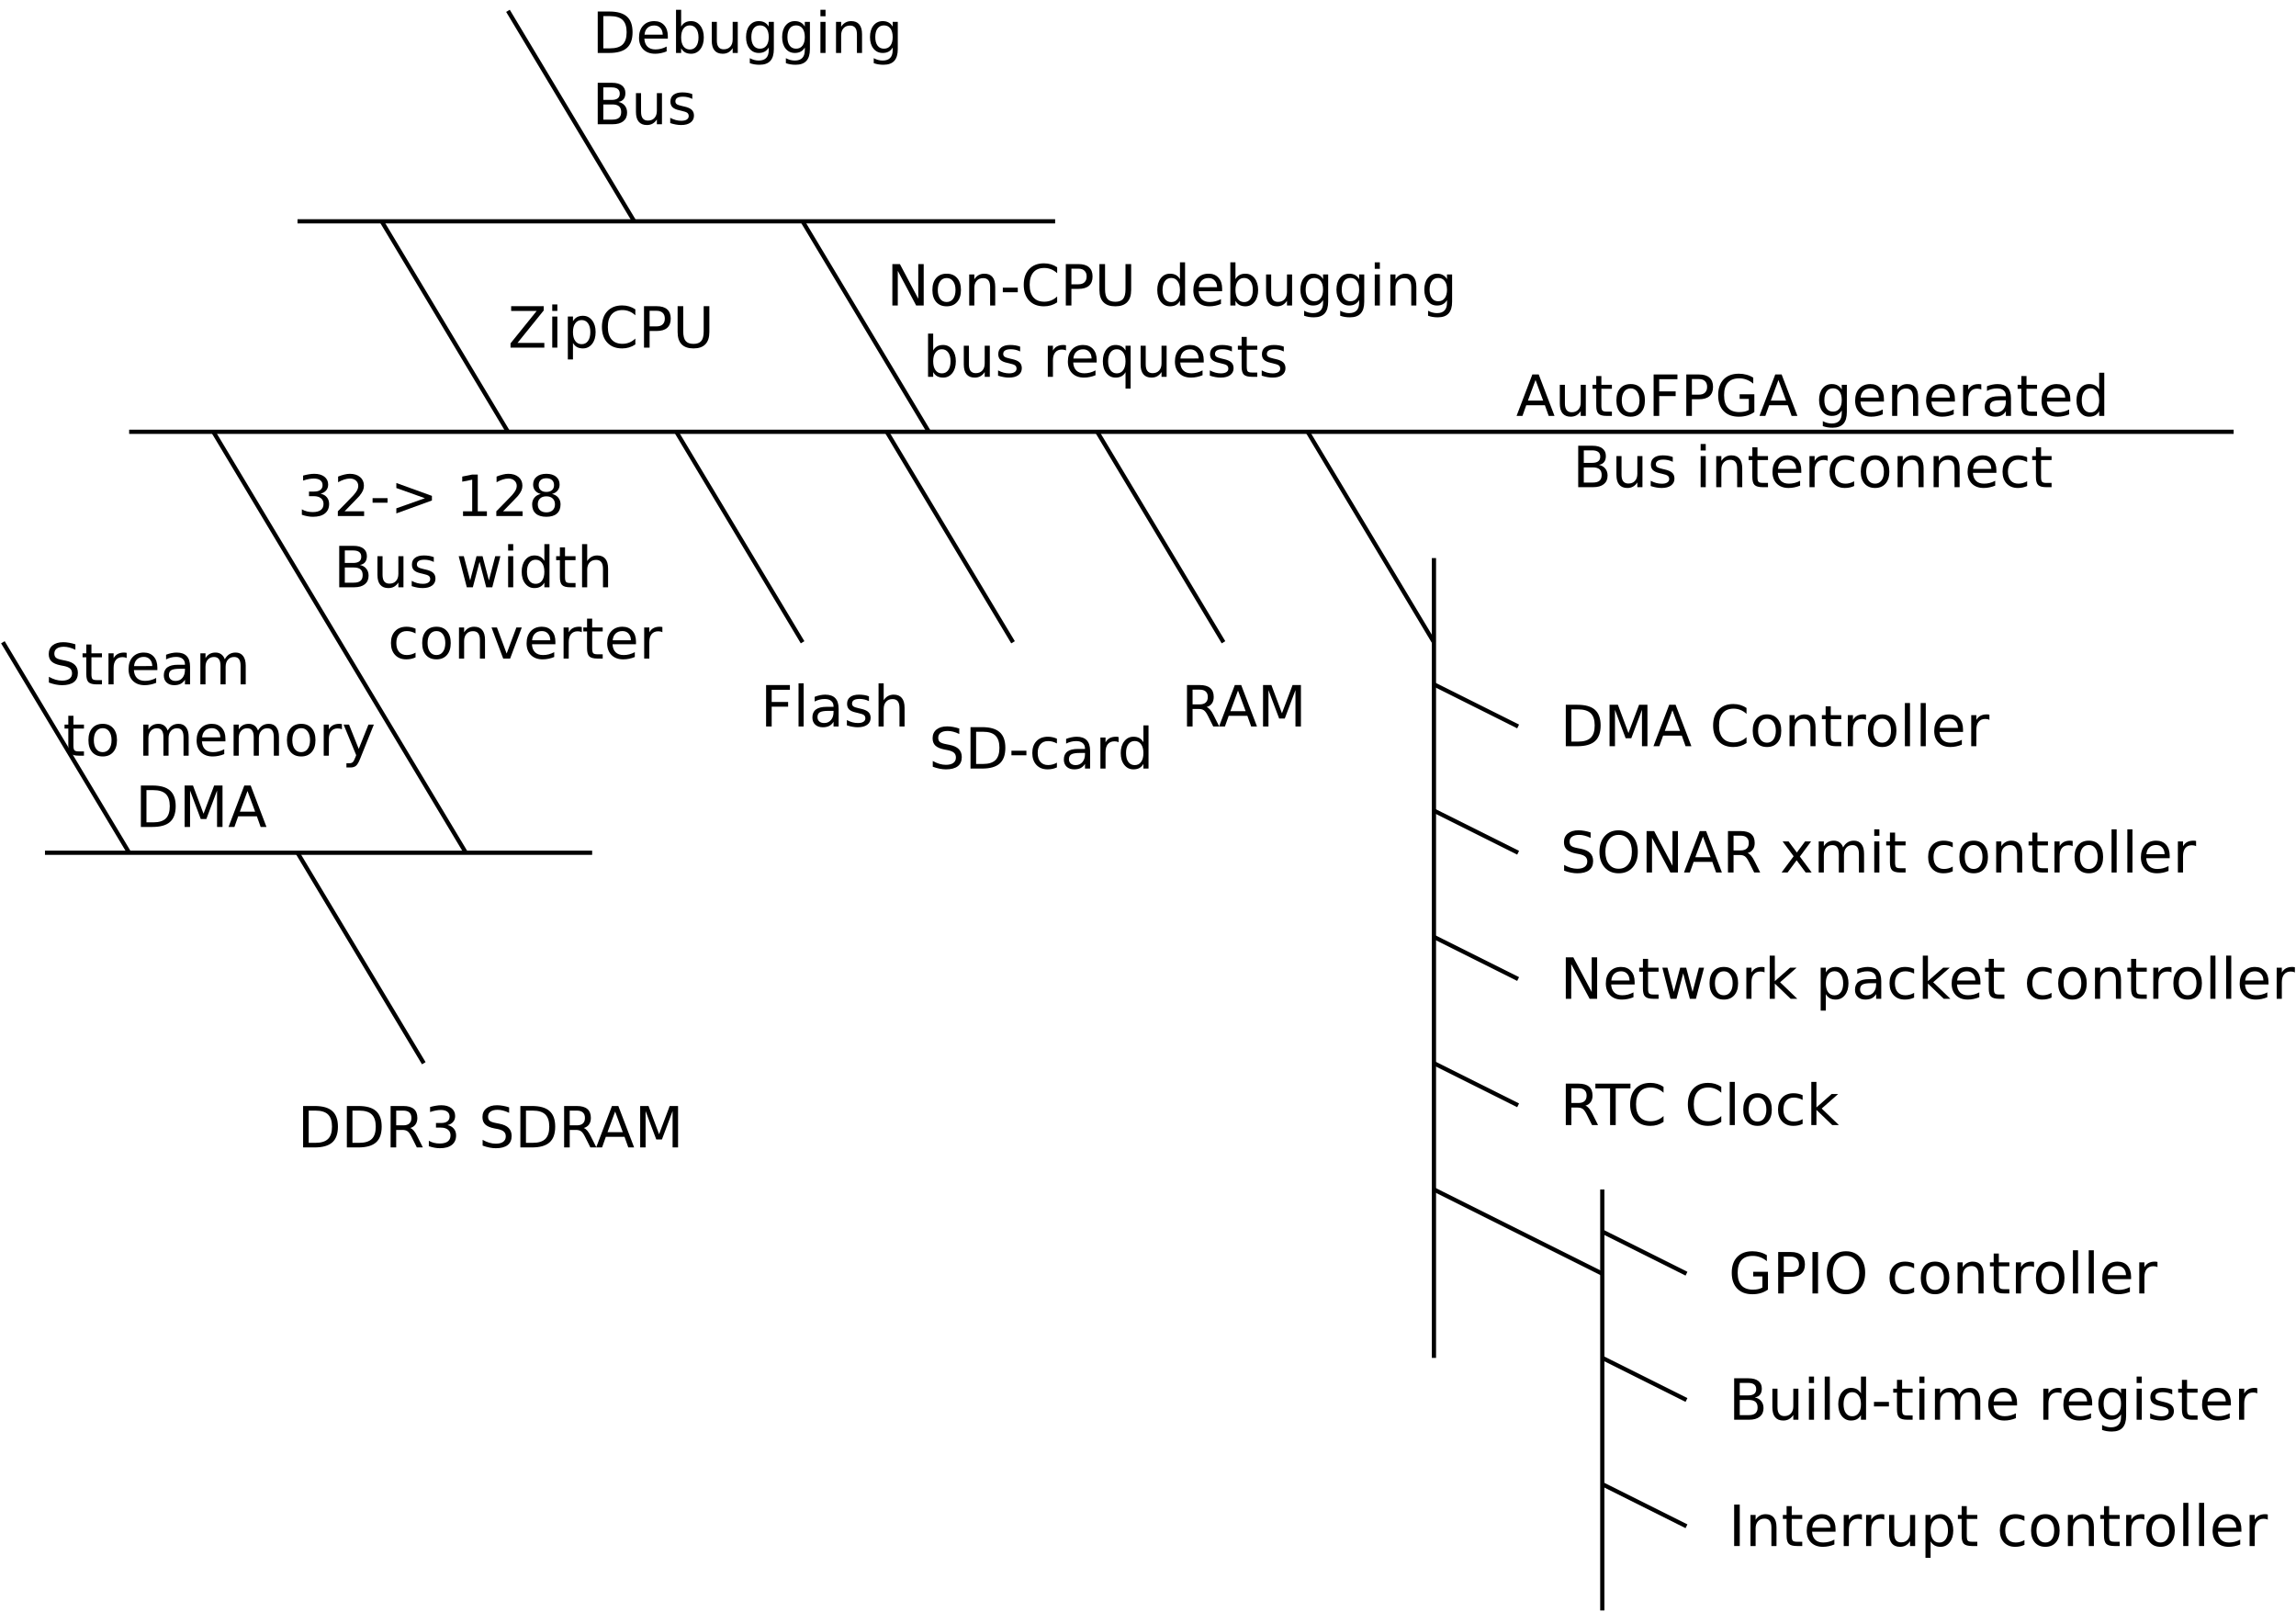 <?xml version="1.0" encoding="UTF-8"?>
<svg xmlns="http://www.w3.org/2000/svg" xmlns:xlink="http://www.w3.org/1999/xlink" width="1091pt" height="766pt" viewBox="0 0 1091 766" version="1.1">
<defs>
<g>
<symbol overflow="visible" id="glyph0-0">
<path style="stroke:none;" d="M 1.344 4.766 L 1.344 -19.031 L 14.844 -19.031 L 14.844 4.766 Z M 2.859 3.266 L 13.344 3.266 L 13.344 -17.516 L 2.859 -17.516 Z M 2.859 3.266 "/>
</symbol>
<symbol overflow="visible" id="glyph0-1">
<path style="stroke:none;" d="M 1.516 -19.688 L 16.984 -19.688 L 16.984 -17.656 L 4.531 -2.234 L 17.281 -2.234 L 17.281 0 L 1.219 0 L 1.219 -2.031 L 13.656 -17.438 L 1.516 -17.438 Z M 1.516 -19.688 "/>
</symbol>
<symbol overflow="visible" id="glyph0-2">
<path style="stroke:none;" d="M 2.547 -14.766 L 4.969 -14.766 L 4.969 0 L 2.547 0 Z M 2.547 -20.516 L 4.969 -20.516 L 4.969 -17.438 L 2.547 -17.438 Z M 2.547 -20.516 "/>
</symbol>
<symbol overflow="visible" id="glyph0-3">
<path style="stroke:none;" d="M 4.891 -2.219 L 4.891 5.609 L 2.453 5.609 L 2.453 -14.766 L 4.891 -14.766 L 4.891 -12.531 C 5.398 -13.406 6.039 -14.055 6.812 -14.484 C 7.594 -14.91 8.523 -15.125 9.609 -15.125 C 11.398 -15.125 12.852 -14.41 13.969 -12.984 C 15.094 -11.555 15.656 -9.688 15.656 -7.375 C 15.656 -5.051 15.094 -3.176 13.969 -1.75 C 12.852 -0.332 11.398 0.375 9.609 0.375 C 8.523 0.375 7.594 0.164 6.812 -0.25 C 6.039 -0.676 5.398 -1.332 4.891 -2.219 Z M 13.141 -7.375 C 13.141 -9.156 12.77 -10.551 12.031 -11.562 C 11.301 -12.582 10.297 -13.094 9.016 -13.094 C 7.734 -13.094 6.723 -12.582 5.984 -11.562 C 5.254 -10.551 4.891 -9.156 4.891 -7.375 C 4.891 -5.582 5.254 -4.176 5.984 -3.156 C 6.723 -2.145 7.734 -1.641 9.016 -1.641 C 10.297 -1.641 11.301 -2.145 12.031 -3.156 C 12.77 -4.176 13.141 -5.582 13.141 -7.375 Z M 13.141 -7.375 "/>
</symbol>
<symbol overflow="visible" id="glyph0-4">
<path style="stroke:none;" d="M 17.391 -18.172 L 17.391 -15.359 C 16.492 -16.191 15.535 -16.812 14.516 -17.219 C 13.504 -17.633 12.426 -17.844 11.281 -17.844 C 9.031 -17.844 7.305 -17.156 6.109 -15.781 C 4.922 -14.406 4.328 -12.422 4.328 -9.828 C 4.328 -7.234 4.922 -5.25 6.109 -3.875 C 7.305 -2.5 9.031 -1.812 11.281 -1.812 C 12.426 -1.812 13.504 -2.016 14.516 -2.422 C 15.535 -2.836 16.492 -3.461 17.391 -4.297 L 17.391 -1.516 C 16.453 -0.879 15.461 -0.406 14.422 -0.094 C 13.391 0.219 12.289 0.375 11.125 0.375 C 8.145 0.375 5.797 -0.535 4.078 -2.359 C 2.367 -4.18 1.516 -6.672 1.516 -9.828 C 1.516 -12.984 2.367 -15.473 4.078 -17.297 C 5.797 -19.129 8.145 -20.047 11.125 -20.047 C 12.301 -20.047 13.41 -19.891 14.453 -19.578 C 15.492 -19.266 16.473 -18.797 17.391 -18.172 Z M 17.391 -18.172 "/>
</symbol>
<symbol overflow="visible" id="glyph0-5">
<path style="stroke:none;" d="M 5.312 -17.5 L 5.312 -10.094 L 8.656 -10.094 C 9.895 -10.094 10.852 -10.414 11.531 -11.062 C 12.207 -11.707 12.547 -12.617 12.547 -13.797 C 12.547 -14.973 12.207 -15.883 11.531 -16.531 C 10.852 -17.176 9.895 -17.5 8.656 -17.5 Z M 2.656 -19.688 L 8.656 -19.688 C 10.863 -19.688 12.531 -19.188 13.656 -18.188 C 14.789 -17.188 15.359 -15.723 15.359 -13.797 C 15.359 -11.859 14.789 -10.391 13.656 -9.391 C 12.531 -8.398 10.863 -7.906 8.656 -7.906 L 5.312 -7.906 L 5.312 0 L 2.656 0 Z M 2.656 -19.688 "/>
</symbol>
<symbol overflow="visible" id="glyph0-6">
<path style="stroke:none;" d="M 2.344 -19.688 L 5.016 -19.688 L 5.016 -7.719 C 5.016 -5.613 5.395 -4.098 6.156 -3.172 C 6.926 -2.242 8.172 -1.781 9.891 -1.781 C 11.598 -1.781 12.832 -2.242 13.594 -3.172 C 14.352 -4.098 14.734 -5.613 14.734 -7.719 L 14.734 -19.688 L 17.422 -19.688 L 17.422 -7.391 C 17.422 -4.828 16.785 -2.891 15.516 -1.578 C 14.242 -0.273 12.367 0.375 9.891 0.375 C 7.398 0.375 5.52 -0.273 4.25 -1.578 C 2.977 -2.891 2.344 -4.828 2.344 -7.391 Z M 2.344 -19.688 "/>
</symbol>
<symbol overflow="visible" id="glyph0-7">
<path style="stroke:none;" d="M 2.656 -19.688 L 6.234 -19.688 L 14.969 -3.219 L 14.969 -19.688 L 17.547 -19.688 L 17.547 0 L 13.969 0 L 5.234 -16.469 L 5.234 0 L 2.656 0 Z M 2.656 -19.688 "/>
</symbol>
<symbol overflow="visible" id="glyph0-8">
<path style="stroke:none;" d="M 8.266 -13.062 C 6.961 -13.062 5.93 -12.551 5.172 -11.531 C 4.422 -10.52 4.047 -9.133 4.047 -7.375 C 4.047 -5.602 4.422 -4.207 5.172 -3.188 C 5.922 -2.176 6.953 -1.672 8.266 -1.672 C 9.555 -1.672 10.578 -2.18 11.328 -3.203 C 12.086 -4.223 12.469 -5.613 12.469 -7.375 C 12.469 -9.125 12.086 -10.508 11.328 -11.531 C 10.578 -12.551 9.555 -13.062 8.266 -13.062 Z M 8.266 -15.125 C 10.379 -15.125 12.035 -14.438 13.234 -13.062 C 14.441 -11.695 15.047 -9.801 15.047 -7.375 C 15.047 -4.957 14.441 -3.062 13.234 -1.688 C 12.035 -0.312 10.379 0.375 8.266 0.375 C 6.148 0.375 4.488 -0.312 3.281 -1.688 C 2.082 -3.062 1.484 -4.957 1.484 -7.375 C 1.484 -9.801 2.082 -11.695 3.281 -13.062 C 4.488 -14.438 6.148 -15.125 8.266 -15.125 Z M 8.266 -15.125 "/>
</symbol>
<symbol overflow="visible" id="glyph0-9">
<path style="stroke:none;" d="M 14.812 -8.906 L 14.812 0 L 12.391 0 L 12.391 -8.828 C 12.391 -10.223 12.117 -11.27 11.578 -11.969 C 11.035 -12.664 10.219 -13.016 9.125 -13.016 C 7.812 -13.016 6.773 -12.594 6.016 -11.75 C 5.266 -10.914 4.891 -9.781 4.891 -8.344 L 4.891 0 L 2.453 0 L 2.453 -14.766 L 4.891 -14.766 L 4.891 -12.469 C 5.473 -13.352 6.156 -14.016 6.938 -14.453 C 7.727 -14.898 8.633 -15.125 9.656 -15.125 C 11.352 -15.125 12.633 -14.598 13.5 -13.547 C 14.375 -12.492 14.812 -10.945 14.812 -8.906 Z M 14.812 -8.906 "/>
</symbol>
<symbol overflow="visible" id="glyph0-10">
<path style="stroke:none;" d="M 1.312 -8.484 L 8.422 -8.484 L 8.422 -6.312 L 1.312 -6.312 Z M 1.312 -8.484 "/>
</symbol>
<symbol overflow="visible" id="glyph0-11">
<path style="stroke:none;" d=""/>
</symbol>
<symbol overflow="visible" id="glyph0-12">
<path style="stroke:none;" d="M 12.266 -12.531 L 12.266 -20.516 L 14.688 -20.516 L 14.688 0 L 12.266 0 L 12.266 -2.219 C 11.754 -1.332 11.109 -0.676 10.328 -0.25 C 9.547 0.164 8.613 0.375 7.531 0.375 C 5.75 0.375 4.297 -0.332 3.172 -1.75 C 2.047 -3.176 1.484 -5.051 1.484 -7.375 C 1.484 -9.688 2.047 -11.555 3.172 -12.984 C 4.297 -14.41 5.75 -15.125 7.531 -15.125 C 8.613 -15.125 9.547 -14.91 10.328 -14.484 C 11.109 -14.055 11.754 -13.406 12.266 -12.531 Z M 4 -7.375 C 4 -5.582 4.363 -4.176 5.094 -3.156 C 5.832 -2.145 6.844 -1.641 8.125 -1.641 C 9.406 -1.641 10.414 -2.145 11.156 -3.156 C 11.895 -4.176 12.266 -5.582 12.266 -7.375 C 12.266 -9.156 11.895 -10.551 11.156 -11.562 C 10.414 -12.582 9.406 -13.094 8.125 -13.094 C 6.844 -13.094 5.832 -12.582 5.094 -11.562 C 4.363 -10.551 4 -9.156 4 -7.375 Z M 4 -7.375 "/>
</symbol>
<symbol overflow="visible" id="glyph0-13">
<path style="stroke:none;" d="M 15.172 -7.984 L 15.172 -6.797 L 4.016 -6.797 C 4.117 -5.129 4.617 -3.859 5.516 -2.984 C 6.422 -2.109 7.68 -1.672 9.297 -1.672 C 10.223 -1.672 11.125 -1.785 12 -2.016 C 12.875 -2.242 13.742 -2.586 14.609 -3.047 L 14.609 -0.75 C 13.734 -0.383 12.836 -0.109 11.922 0.078 C 11.016 0.273 10.094 0.375 9.156 0.375 C 6.789 0.375 4.922 -0.305 3.547 -1.672 C 2.172 -3.047 1.484 -4.898 1.484 -7.234 C 1.484 -9.648 2.133 -11.566 3.438 -12.984 C 4.75 -14.41 6.516 -15.125 8.734 -15.125 C 10.711 -15.125 12.281 -14.484 13.438 -13.203 C 14.594 -11.922 15.172 -10.18 15.172 -7.984 Z M 12.75 -8.703 C 12.727 -10.023 12.352 -11.082 11.625 -11.875 C 10.906 -12.664 9.945 -13.062 8.75 -13.062 C 7.395 -13.062 6.312 -12.676 5.5 -11.906 C 4.688 -11.145 4.219 -10.07 4.094 -8.688 Z M 12.75 -8.703 "/>
</symbol>
<symbol overflow="visible" id="glyph0-14">
<path style="stroke:none;" d="M 13.141 -7.375 C 13.141 -9.156 12.77 -10.551 12.031 -11.562 C 11.301 -12.582 10.297 -13.094 9.016 -13.094 C 7.734 -13.094 6.723 -12.582 5.984 -11.562 C 5.254 -10.551 4.891 -9.156 4.891 -7.375 C 4.891 -5.582 5.254 -4.176 5.984 -3.156 C 6.723 -2.145 7.734 -1.641 9.016 -1.641 C 10.297 -1.641 11.301 -2.145 12.031 -3.156 C 12.77 -4.176 13.141 -5.582 13.141 -7.375 Z M 4.891 -12.531 C 5.398 -13.406 6.039 -14.055 6.812 -14.484 C 7.594 -14.91 8.523 -15.125 9.609 -15.125 C 11.398 -15.125 12.852 -14.41 13.969 -12.984 C 15.094 -11.555 15.656 -9.688 15.656 -7.375 C 15.656 -5.051 15.094 -3.176 13.969 -1.75 C 12.852 -0.332 11.398 0.375 9.609 0.375 C 8.523 0.375 7.594 0.164 6.812 -0.25 C 6.039 -0.676 5.398 -1.332 4.891 -2.219 L 4.891 0 L 2.453 0 L 2.453 -20.516 L 4.891 -20.516 Z M 4.891 -12.531 "/>
</symbol>
<symbol overflow="visible" id="glyph0-15">
<path style="stroke:none;" d="M 2.297 -5.828 L 2.297 -14.766 L 4.719 -14.766 L 4.719 -5.922 C 4.719 -4.523 4.988 -3.477 5.531 -2.781 C 6.082 -2.082 6.898 -1.734 7.984 -1.734 C 9.297 -1.734 10.332 -2.148 11.094 -2.984 C 11.852 -3.816 12.234 -4.953 12.234 -6.391 L 12.234 -14.766 L 14.656 -14.766 L 14.656 0 L 12.234 0 L 12.234 -2.266 C 11.641 -1.367 10.953 -0.703 10.172 -0.266 C 9.398 0.16 8.5 0.375 7.469 0.375 C 5.781 0.375 4.492 -0.148 3.609 -1.203 C 2.734 -2.254 2.297 -3.797 2.297 -5.828 Z M 8.391 -15.125 Z M 8.391 -15.125 "/>
</symbol>
<symbol overflow="visible" id="glyph0-16">
<path style="stroke:none;" d="M 12.266 -7.547 C 12.266 -9.305 11.898 -10.672 11.172 -11.641 C 10.441 -12.609 9.426 -13.094 8.125 -13.094 C 6.82 -13.094 5.805 -12.609 5.078 -11.641 C 4.359 -10.672 4 -9.305 4 -7.547 C 4 -5.805 4.359 -4.453 5.078 -3.484 C 5.805 -2.516 6.82 -2.031 8.125 -2.031 C 9.426 -2.031 10.441 -2.516 11.172 -3.484 C 11.898 -4.453 12.266 -5.805 12.266 -7.547 Z M 14.688 -1.828 C 14.688 0.68 14.129 2.547 13.016 3.766 C 11.898 4.992 10.191 5.609 7.891 5.609 C 7.035 5.609 6.227 5.547 5.469 5.422 C 4.719 5.297 3.984 5.102 3.266 4.844 L 3.266 2.484 C 3.984 2.867 4.688 3.148 5.375 3.328 C 6.07 3.516 6.781 3.609 7.5 3.609 C 9.094 3.609 10.285 3.191 11.078 2.359 C 11.867 1.535 12.266 0.285 12.266 -1.391 L 12.266 -2.594 C 11.766 -1.727 11.117 -1.078 10.328 -0.641 C 9.547 -0.211 8.613 0 7.531 0 C 5.719 0 4.254 -0.688 3.141 -2.062 C 2.035 -3.445 1.484 -5.273 1.484 -7.547 C 1.484 -9.836 2.035 -11.672 3.141 -13.047 C 4.254 -14.43 5.719 -15.125 7.531 -15.125 C 8.613 -15.125 9.547 -14.906 10.328 -14.469 C 11.117 -14.039 11.766 -13.395 12.266 -12.531 L 12.266 -14.766 L 14.688 -14.766 Z M 14.688 -1.828 "/>
</symbol>
<symbol overflow="visible" id="glyph0-17">
<path style="stroke:none;" d="M 11.953 -14.328 L 11.953 -12.031 C 11.266 -12.383 10.551 -12.648 9.812 -12.828 C 9.082 -13.004 8.32 -13.094 7.531 -13.094 C 6.32 -13.094 5.414 -12.906 4.812 -12.531 C 4.219 -12.164 3.922 -11.613 3.922 -10.875 C 3.922 -10.312 4.133 -9.867 4.562 -9.547 C 4.988 -9.234 5.852 -8.93 7.156 -8.641 L 7.984 -8.453 C 9.711 -8.078 10.938 -7.551 11.656 -6.875 C 12.383 -6.207 12.75 -5.273 12.75 -4.078 C 12.75 -2.703 12.207 -1.613 11.125 -0.812 C 10.039 -0.02 8.547 0.375 6.641 0.375 C 5.848 0.375 5.023 0.297 4.172 0.141 C 3.316 -0.004 2.414 -0.234 1.469 -0.547 L 1.469 -3.047 C 2.363 -2.578 3.242 -2.223 4.109 -1.984 C 4.984 -1.754 5.848 -1.641 6.703 -1.641 C 7.836 -1.641 8.711 -1.836 9.328 -2.234 C 9.941 -2.629 10.25 -3.18 10.25 -3.891 C 10.25 -4.547 10.023 -5.051 9.578 -5.406 C 9.141 -5.758 8.172 -6.098 6.672 -6.422 L 5.828 -6.625 C 4.328 -6.938 3.238 -7.422 2.562 -8.078 C 1.895 -8.734 1.562 -9.629 1.562 -10.766 C 1.562 -12.16 2.051 -13.234 3.031 -13.984 C 4.02 -14.742 5.422 -15.125 7.234 -15.125 C 8.129 -15.125 8.973 -15.055 9.766 -14.922 C 10.555 -14.785 11.285 -14.586 11.953 -14.328 Z M 11.953 -14.328 "/>
</symbol>
<symbol overflow="visible" id="glyph0-18">
<path style="stroke:none;" d="M 11.094 -12.5 C 10.82 -12.656 10.523 -12.77 10.203 -12.844 C 9.891 -12.914 9.539 -12.953 9.156 -12.953 C 7.781 -12.953 6.723 -12.504 5.984 -11.609 C 5.254 -10.723 4.891 -9.445 4.891 -7.781 L 4.891 0 L 2.453 0 L 2.453 -14.766 L 4.891 -14.766 L 4.891 -12.469 C 5.398 -13.363 6.062 -14.031 6.875 -14.469 C 7.695 -14.906 8.691 -15.125 9.859 -15.125 C 10.023 -15.125 10.207 -15.113 10.406 -15.094 C 10.613 -15.07 10.844 -15.035 11.094 -14.984 Z M 11.094 -12.5 "/>
</symbol>
<symbol overflow="visible" id="glyph0-19">
<path style="stroke:none;" d="M 4 -7.375 C 4 -5.582 4.363 -4.176 5.094 -3.156 C 5.832 -2.145 6.844 -1.641 8.125 -1.641 C 9.406 -1.641 10.414 -2.145 11.156 -3.156 C 11.895 -4.176 12.266 -5.582 12.266 -7.375 C 12.266 -9.156 11.895 -10.551 11.156 -11.562 C 10.414 -12.582 9.406 -13.094 8.125 -13.094 C 6.844 -13.094 5.832 -12.582 5.094 -11.562 C 4.363 -10.551 4 -9.156 4 -7.375 Z M 12.266 -2.219 C 11.754 -1.332 11.109 -0.676 10.328 -0.25 C 9.547 0.164 8.613 0.375 7.531 0.375 C 5.75 0.375 4.297 -0.332 3.172 -1.75 C 2.047 -3.176 1.484 -5.051 1.484 -7.375 C 1.484 -9.688 2.047 -11.555 3.172 -12.984 C 4.297 -14.41 5.75 -15.125 7.531 -15.125 C 8.613 -15.125 9.547 -14.91 10.328 -14.484 C 11.109 -14.055 11.754 -13.406 12.266 -12.531 L 12.266 -14.766 L 14.688 -14.766 L 14.688 5.609 L 12.266 5.609 Z M 12.266 -2.219 "/>
</symbol>
<symbol overflow="visible" id="glyph0-20">
<path style="stroke:none;" d="M 4.938 -18.953 L 4.938 -14.766 L 9.938 -14.766 L 9.938 -12.875 L 4.938 -12.875 L 4.938 -4.859 C 4.938 -3.66 5.102 -2.891 5.438 -2.547 C 5.77 -2.203 6.441 -2.031 7.453 -2.031 L 9.938 -2.031 L 9.938 0 L 7.453 0 C 5.578 0 4.281 -0.348 3.562 -1.047 C 2.852 -1.742 2.5 -3.016 2.5 -4.859 L 2.5 -12.875 L 0.719 -12.875 L 0.719 -14.766 L 2.5 -14.766 L 2.5 -18.953 Z M 4.938 -18.953 "/>
</symbol>
<symbol overflow="visible" id="glyph0-21">
<path style="stroke:none;" d="M 9.234 -17.062 L 5.609 -7.266 L 12.859 -7.266 Z M 7.719 -19.688 L 10.75 -19.688 L 18.25 0 L 15.484 0 L 13.688 -5.047 L 4.812 -5.047 L 3.016 0 L 0.219 0 Z M 7.719 -19.688 "/>
</symbol>
<symbol overflow="visible" id="glyph0-22">
<path style="stroke:none;" d="M 2.656 -19.688 L 13.969 -19.688 L 13.969 -17.438 L 5.312 -17.438 L 5.312 -11.641 L 13.125 -11.641 L 13.125 -9.406 L 5.312 -9.406 L 5.312 0 L 2.656 0 Z M 2.656 -19.688 "/>
</symbol>
<symbol overflow="visible" id="glyph0-23">
<path style="stroke:none;" d="M 16.078 -2.812 L 16.078 -8.094 L 11.719 -8.094 L 11.719 -10.281 L 18.703 -10.281 L 18.703 -1.828 C 17.68 -1.098 16.551 -0.547 15.312 -0.172 C 14.07 0.191 12.75 0.375 11.344 0.375 C 8.258 0.375 5.848 -0.52 4.109 -2.312 C 2.379 -4.113 1.516 -6.617 1.516 -9.828 C 1.516 -13.035 2.379 -15.539 4.109 -17.344 C 5.848 -19.145 8.258 -20.047 11.344 -20.047 C 12.625 -20.047 13.844 -19.883 15 -19.562 C 16.156 -19.25 17.219 -18.785 18.188 -18.172 L 18.188 -15.328 C 17.207 -16.16 16.16 -16.785 15.047 -17.203 C 13.941 -17.629 12.781 -17.844 11.562 -17.844 C 9.156 -17.844 7.348 -17.172 6.141 -15.828 C 4.93 -14.484 4.328 -12.484 4.328 -9.828 C 4.328 -7.172 4.93 -5.172 6.141 -3.828 C 7.348 -2.484 9.156 -1.812 11.562 -1.812 C 12.5 -1.812 13.336 -1.891 14.078 -2.047 C 14.816 -2.211 15.484 -2.469 16.078 -2.812 Z M 16.078 -2.812 "/>
</symbol>
<symbol overflow="visible" id="glyph0-24">
<path style="stroke:none;" d="M 9.25 -7.422 C 7.289 -7.422 5.93 -7.195 5.172 -6.75 C 4.422 -6.301 4.047 -5.535 4.047 -4.453 C 4.047 -3.598 4.328 -2.914 4.891 -2.406 C 5.461 -1.895 6.238 -1.641 7.219 -1.641 C 8.562 -1.641 9.641 -2.117 10.453 -3.078 C 11.266 -4.035 11.672 -5.301 11.672 -6.875 L 11.672 -7.422 Z M 14.094 -8.422 L 14.094 0 L 11.672 0 L 11.672 -2.234 C 11.117 -1.336 10.426 -0.676 9.594 -0.25 C 8.77 0.164 7.758 0.375 6.562 0.375 C 5.051 0.375 3.848 -0.047 2.953 -0.891 C 2.066 -1.734 1.625 -2.867 1.625 -4.297 C 1.625 -5.961 2.176 -7.219 3.281 -8.062 C 4.395 -8.906 6.055 -9.328 8.266 -9.328 L 11.672 -9.328 L 11.672 -9.562 C 11.672 -10.676 11.301 -11.535 10.562 -12.141 C 9.832 -12.754 8.801 -13.062 7.469 -13.062 C 6.625 -13.062 5.801 -12.957 5 -12.75 C 4.207 -12.551 3.441 -12.254 2.703 -11.859 L 2.703 -14.094 C 3.586 -14.438 4.445 -14.691 5.281 -14.859 C 6.125 -15.035 6.938 -15.125 7.719 -15.125 C 9.852 -15.125 11.445 -14.566 12.5 -13.453 C 13.562 -12.348 14.094 -10.672 14.094 -8.422 Z M 14.094 -8.422 "/>
</symbol>
<symbol overflow="visible" id="glyph0-25">
<path style="stroke:none;" d="M 5.312 -9.406 L 5.312 -2.188 L 9.578 -2.188 C 11.016 -2.188 12.078 -2.484 12.766 -3.078 C 13.453 -3.672 13.797 -4.578 13.797 -5.797 C 13.797 -7.023 13.453 -7.93 12.766 -8.516 C 12.078 -9.109 11.016 -9.406 9.578 -9.406 Z M 5.312 -17.5 L 5.312 -11.562 L 9.25 -11.562 C 10.551 -11.562 11.52 -11.805 12.156 -12.297 C 12.801 -12.785 13.125 -13.531 13.125 -14.531 C 13.125 -15.52 12.801 -16.258 12.156 -16.75 C 11.52 -17.25 10.551 -17.5 9.25 -17.5 Z M 2.656 -19.688 L 9.453 -19.688 C 11.484 -19.688 13.047 -19.266 14.141 -18.422 C 15.242 -17.578 15.797 -16.375 15.797 -14.812 C 15.797 -13.613 15.516 -12.656 14.953 -11.938 C 14.391 -11.227 13.562 -10.785 12.469 -10.609 C 13.781 -10.328 14.797 -9.738 15.516 -8.844 C 16.242 -7.957 16.609 -6.848 16.609 -5.516 C 16.609 -3.754 16.008 -2.395 14.812 -1.438 C 13.625 -0.477 11.926 0 9.719 0 L 2.656 0 Z M 2.656 -19.688 "/>
</symbol>
<symbol overflow="visible" id="glyph0-26">
<path style="stroke:none;" d="M 13.172 -14.203 L 13.172 -11.938 C 12.484 -12.312 11.797 -12.594 11.109 -12.781 C 10.422 -12.969 9.723 -13.062 9.016 -13.062 C 7.441 -13.062 6.219 -12.562 5.344 -11.562 C 4.477 -10.57 4.047 -9.176 4.047 -7.375 C 4.047 -5.57 4.477 -4.172 5.344 -3.172 C 6.219 -2.172 7.441 -1.672 9.016 -1.672 C 9.723 -1.672 10.422 -1.766 11.109 -1.953 C 11.797 -2.141 12.484 -2.426 13.172 -2.812 L 13.172 -0.562 C 12.492 -0.25 11.789 -0.016 11.062 0.141 C 10.344 0.297 9.57 0.375 8.75 0.375 C 6.531 0.375 4.766 -0.32 3.453 -1.719 C 2.141 -3.113 1.484 -5 1.484 -7.375 C 1.484 -9.781 2.145 -11.672 3.469 -13.047 C 4.789 -14.43 6.602 -15.125 8.906 -15.125 C 9.656 -15.125 10.383 -15.047 11.094 -14.891 C 11.812 -14.734 12.504 -14.504 13.172 -14.203 Z M 13.172 -14.203 "/>
</symbol>
<symbol overflow="visible" id="glyph0-27">
<path style="stroke:none;" d="M 14.453 -19.031 L 14.453 -16.438 C 13.441 -16.926 12.488 -17.285 11.594 -17.516 C 10.695 -17.754 9.828 -17.875 8.984 -17.875 C 7.535 -17.875 6.414 -17.594 5.625 -17.031 C 4.844 -16.469 4.453 -15.672 4.453 -14.641 C 4.453 -13.766 4.711 -13.102 5.234 -12.656 C 5.766 -12.219 6.758 -11.863 8.219 -11.594 L 9.828 -11.266 C 11.805 -10.879 13.27 -10.207 14.219 -9.25 C 15.164 -8.301 15.641 -7.031 15.641 -5.438 C 15.641 -3.531 15 -2.082 13.719 -1.094 C 12.438 -0.113 10.562 0.375 8.094 0.375 C 7.164 0.375 6.176 0.27 5.125 0.062 C 4.07 -0.145 2.984 -0.457 1.859 -0.875 L 1.859 -3.609 C 2.941 -3.004 4 -2.547 5.031 -2.234 C 6.07 -1.93 7.094 -1.781 8.094 -1.781 C 9.613 -1.781 10.785 -2.078 11.609 -2.672 C 12.441 -3.273 12.859 -4.129 12.859 -5.234 C 12.859 -6.203 12.562 -6.957 11.969 -7.5 C 11.375 -8.039 10.398 -8.453 9.047 -8.734 L 7.422 -9.047 C 5.43 -9.441 3.992 -10.062 3.109 -10.906 C 2.223 -11.75 1.781 -12.922 1.781 -14.422 C 1.781 -16.16 2.391 -17.531 3.609 -18.531 C 4.836 -19.539 6.531 -20.047 8.688 -20.047 C 9.613 -20.047 10.555 -19.957 11.516 -19.781 C 12.473 -19.613 13.453 -19.363 14.453 -19.031 Z M 14.453 -19.031 "/>
</symbol>
<symbol overflow="visible" id="glyph0-28">
<path style="stroke:none;" d="M 14.047 -11.938 C 14.648 -13.02 15.375 -13.82 16.219 -14.344 C 17.062 -14.863 18.055 -15.125 19.203 -15.125 C 20.734 -15.125 21.914 -14.582 22.75 -13.5 C 23.582 -12.426 24 -10.895 24 -8.906 L 24 0 L 21.562 0 L 21.562 -8.828 C 21.562 -10.242 21.312 -11.297 20.812 -11.984 C 20.312 -12.672 19.547 -13.016 18.516 -13.016 C 17.266 -13.016 16.273 -12.594 15.547 -11.75 C 14.816 -10.914 14.453 -9.781 14.453 -8.344 L 14.453 0 L 12.016 0 L 12.016 -8.828 C 12.016 -10.254 11.758 -11.305 11.25 -11.984 C 10.75 -12.672 9.977 -13.016 8.938 -13.016 C 7.695 -13.016 6.711 -12.594 5.984 -11.75 C 5.254 -10.914 4.891 -9.781 4.891 -8.344 L 4.891 0 L 2.453 0 L 2.453 -14.766 L 4.891 -14.766 L 4.891 -12.469 C 5.441 -13.375 6.102 -14.039 6.875 -14.469 C 7.656 -14.906 8.578 -15.125 9.641 -15.125 C 10.711 -15.125 11.625 -14.848 12.375 -14.297 C 13.125 -13.754 13.68 -12.969 14.047 -11.938 Z M 14.047 -11.938 "/>
</symbol>
<symbol overflow="visible" id="glyph0-29">
<path style="stroke:none;" d="M 8.688 1.375 C 8 3.133 7.328 4.281 6.672 4.812 C 6.023 5.344 5.16 5.609 4.078 5.609 L 2.141 5.609 L 2.141 3.594 L 3.562 3.594 C 4.227 3.594 4.742 3.43 5.109 3.109 C 5.484 2.797 5.895 2.051 6.344 0.875 L 6.781 -0.234 L 0.797 -14.766 L 3.375 -14.766 L 7.984 -3.219 L 12.609 -14.766 L 15.172 -14.766 Z M 8.688 1.375 "/>
</symbol>
<symbol overflow="visible" id="glyph0-30">
<path style="stroke:none;" d="M 5.312 -17.5 L 5.312 -2.188 L 8.531 -2.188 C 11.25 -2.188 13.238 -2.801 14.5 -4.031 C 15.758 -5.258 16.391 -7.203 16.391 -9.859 C 16.391 -12.492 15.758 -14.426 14.5 -15.656 C 13.238 -16.883 11.25 -17.5 8.531 -17.5 Z M 2.656 -19.688 L 8.125 -19.688 C 11.938 -19.688 14.734 -18.891 16.516 -17.297 C 18.305 -15.711 19.203 -13.234 19.203 -9.859 C 19.203 -6.461 18.301 -3.969 16.5 -2.375 C 14.707 -0.789 11.914 0 8.125 0 L 2.656 0 Z M 2.656 -19.688 "/>
</symbol>
<symbol overflow="visible" id="glyph0-31">
<path style="stroke:none;" d="M 2.656 -19.688 L 6.625 -19.688 L 11.641 -6.281 L 16.688 -19.688 L 20.656 -19.688 L 20.656 0 L 18.062 0 L 18.062 -17.281 L 12.984 -3.781 L 10.312 -3.781 L 5.234 -17.281 L 5.234 0 L 2.656 0 Z M 2.656 -19.688 "/>
</symbol>
<symbol overflow="visible" id="glyph0-32">
<path style="stroke:none;" d="M 2.547 -20.516 L 4.969 -20.516 L 4.969 0 L 2.547 0 Z M 2.547 -20.516 "/>
</symbol>
<symbol overflow="visible" id="glyph0-33">
<path style="stroke:none;" d="M 14.812 -8.906 L 14.812 0 L 12.391 0 L 12.391 -8.828 C 12.391 -10.223 12.117 -11.27 11.578 -11.969 C 11.035 -12.664 10.219 -13.016 9.125 -13.016 C 7.812 -13.016 6.773 -12.594 6.016 -11.75 C 5.266 -10.914 4.891 -9.781 4.891 -8.344 L 4.891 0 L 2.453 0 L 2.453 -20.516 L 4.891 -20.516 L 4.891 -12.469 C 5.473 -13.352 6.156 -14.016 6.938 -14.453 C 7.727 -14.898 8.633 -15.125 9.656 -15.125 C 11.352 -15.125 12.633 -14.598 13.5 -13.547 C 14.375 -12.492 14.812 -10.945 14.812 -8.906 Z M 14.812 -8.906 "/>
</symbol>
<symbol overflow="visible" id="glyph0-34">
<path style="stroke:none;" d="M 11.984 -9.234 C 12.555 -9.035 13.113 -8.617 13.656 -7.984 C 14.195 -7.359 14.738 -6.488 15.281 -5.375 L 17.984 0 L 15.125 0 L 12.609 -5.047 C 11.953 -6.367 11.316 -7.242 10.703 -7.672 C 10.098 -8.098 9.27 -8.312 8.219 -8.312 L 5.312 -8.312 L 5.312 0 L 2.656 0 L 2.656 -19.688 L 8.656 -19.688 C 10.906 -19.688 12.582 -19.211 13.688 -18.266 C 14.801 -17.328 15.359 -15.91 15.359 -14.016 C 15.359 -12.773 15.066 -11.742 14.484 -10.922 C 13.91 -10.109 13.078 -9.547 11.984 -9.234 Z M 5.312 -17.5 L 5.312 -10.5 L 8.656 -10.5 C 9.945 -10.5 10.914 -10.797 11.562 -11.391 C 12.219 -11.984 12.547 -12.859 12.547 -14.016 C 12.547 -15.16 12.219 -16.023 11.562 -16.609 C 10.914 -17.203 9.945 -17.5 8.656 -17.5 Z M 5.312 -17.5 "/>
</symbol>
<symbol overflow="visible" id="glyph0-35">
<path style="stroke:none;" d="M 10.953 -10.609 C 12.234 -10.336 13.227 -9.77 13.938 -8.906 C 14.656 -8.051 15.016 -6.988 15.016 -5.719 C 15.016 -3.781 14.348 -2.281 13.016 -1.219 C 11.68 -0.156 9.781 0.375 7.312 0.375 C 6.488 0.375 5.641 0.289 4.766 0.125 C 3.891 -0.031 2.988 -0.27 2.062 -0.594 L 2.062 -3.172 C 2.801 -2.734 3.609 -2.406 4.484 -2.188 C 5.359 -1.969 6.273 -1.859 7.234 -1.859 C 8.91 -1.859 10.18 -2.188 11.047 -2.844 C 11.922 -3.508 12.359 -4.469 12.359 -5.719 C 12.359 -6.883 11.953 -7.789 11.141 -8.438 C 10.328 -9.094 9.195 -9.422 7.75 -9.422 L 5.453 -9.422 L 5.453 -11.609 L 7.859 -11.609 C 9.172 -11.609 10.172 -11.867 10.859 -12.391 C 11.555 -12.922 11.906 -13.676 11.906 -14.656 C 11.906 -15.664 11.547 -16.441 10.828 -16.984 C 10.109 -17.523 9.082 -17.797 7.75 -17.797 C 7.02 -17.797 6.238 -17.719 5.406 -17.562 C 4.57 -17.406 3.656 -17.16 2.656 -16.828 L 2.656 -19.203 C 3.664 -19.484 4.609 -19.691 5.484 -19.828 C 6.367 -19.973 7.203 -20.047 7.984 -20.047 C 10.004 -20.047 11.602 -19.582 12.781 -18.656 C 13.969 -17.738 14.562 -16.5 14.562 -14.938 C 14.562 -13.844 14.25 -12.922 13.625 -12.172 C 13 -11.422 12.109 -10.898 10.953 -10.609 Z M 10.953 -10.609 "/>
</symbol>
<symbol overflow="visible" id="glyph0-36">
<path style="stroke:none;" d="M 10.641 -17.875 C 8.703 -17.875 7.164 -17.148 6.031 -15.703 C 4.895 -14.266 4.328 -12.305 4.328 -9.828 C 4.328 -7.348 4.895 -5.383 6.031 -3.938 C 7.164 -2.5 8.703 -1.781 10.641 -1.781 C 12.578 -1.781 14.109 -2.5 15.234 -3.938 C 16.359 -5.383 16.922 -7.348 16.922 -9.828 C 16.922 -12.305 16.359 -14.266 15.234 -15.703 C 14.109 -17.148 12.578 -17.875 10.641 -17.875 Z M 10.641 -20.047 C 13.398 -20.047 15.602 -19.117 17.25 -17.266 C 18.906 -15.41 19.734 -12.93 19.734 -9.828 C 19.734 -6.723 18.906 -4.242 17.25 -2.391 C 15.602 -0.547 13.398 0.375 10.641 0.375 C 7.867 0.375 5.656 -0.547 4 -2.391 C 2.344 -4.234 1.516 -6.711 1.516 -9.828 C 1.516 -12.93 2.344 -15.41 4 -17.266 C 5.656 -19.117 7.867 -20.047 10.641 -20.047 Z M 10.641 -20.047 "/>
</symbol>
<symbol overflow="visible" id="glyph0-37">
<path style="stroke:none;" d="M 14.812 -14.766 L 9.484 -7.578 L 15.094 0 L 12.234 0 L 7.938 -5.797 L 3.641 0 L 0.781 0 L 6.516 -7.719 L 1.266 -14.766 L 4.125 -14.766 L 8.047 -9.5 L 11.953 -14.766 Z M 14.812 -14.766 "/>
</symbol>
<symbol overflow="visible" id="glyph0-38">
<path style="stroke:none;" d="M 1.141 -14.766 L 3.562 -14.766 L 6.594 -3.25 L 9.609 -14.766 L 12.469 -14.766 L 15.5 -3.25 L 18.516 -14.766 L 20.953 -14.766 L 17.094 0 L 14.219 0 L 11.047 -12.109 L 7.859 0 L 5 0 Z M 1.141 -14.766 "/>
</symbol>
<symbol overflow="visible" id="glyph0-39">
<path style="stroke:none;" d="M 2.453 -20.516 L 4.891 -20.516 L 4.891 -8.391 L 12.125 -14.766 L 15.234 -14.766 L 7.391 -7.859 L 15.562 0 L 12.391 0 L 4.891 -7.219 L 4.891 0 L 2.453 0 Z M 2.453 -20.516 "/>
</symbol>
<symbol overflow="visible" id="glyph0-40">
<path style="stroke:none;" d="M -0.078 -19.688 L 16.578 -19.688 L 16.578 -17.438 L 9.578 -17.438 L 9.578 0 L 6.906 0 L 6.906 -17.438 L -0.078 -17.438 Z M -0.078 -19.688 "/>
</symbol>
<symbol overflow="visible" id="glyph0-41">
<path style="stroke:none;" d="M 2.656 -19.688 L 5.312 -19.688 L 5.312 0 L 2.656 0 Z M 2.656 -19.688 "/>
</symbol>
<symbol overflow="visible" id="glyph0-42">
<path style="stroke:none;" d="M 5.188 -2.234 L 14.469 -2.234 L 14.469 0 L 1.984 0 L 1.984 -2.234 C 2.992 -3.285 4.367 -4.691 6.109 -6.453 C 7.859 -8.211 8.957 -9.348 9.406 -9.859 C 10.25 -10.816 10.836 -11.629 11.172 -12.297 C 11.516 -12.961 11.688 -13.613 11.688 -14.25 C 11.688 -15.301 11.32 -16.156 10.594 -16.812 C 9.863 -17.469 8.906 -17.797 7.719 -17.797 C 6.883 -17.797 6.004 -17.648 5.078 -17.359 C 4.148 -17.066 3.16 -16.629 2.109 -16.047 L 2.109 -18.734 C 3.18 -19.16 4.18 -19.484 5.109 -19.703 C 6.047 -19.93 6.898 -20.047 7.672 -20.047 C 9.711 -20.047 11.336 -19.535 12.547 -18.516 C 13.766 -17.492 14.375 -16.129 14.375 -14.422 C 14.375 -13.609 14.219 -12.836 13.906 -12.109 C 13.602 -11.391 13.055 -10.539 12.266 -9.562 C 12.047 -9.301 11.344 -8.562 10.156 -7.344 C 8.977 -6.133 7.32 -4.43 5.188 -2.234 Z M 5.188 -2.234 "/>
</symbol>
<symbol overflow="visible" id="glyph0-43">
<path style="stroke:none;" d="M 2.859 -13.297 L 2.859 -15.688 L 19.766 -9.562 L 19.766 -7.375 L 2.859 -1.234 L 2.859 -3.641 L 16.438 -8.453 Z M 2.859 -13.297 "/>
</symbol>
<symbol overflow="visible" id="glyph0-44">
<path style="stroke:none;" d="M 3.344 -2.234 L 7.703 -2.234 L 7.703 -17.25 L 2.969 -16.312 L 2.969 -18.734 L 7.672 -19.688 L 10.344 -19.688 L 10.344 -2.234 L 14.688 -2.234 L 14.688 0 L 3.344 0 Z M 3.344 -2.234 "/>
</symbol>
<symbol overflow="visible" id="glyph0-45">
<path style="stroke:none;" d="M 8.578 -9.344 C 7.316 -9.344 6.32 -9.004 5.594 -8.328 C 4.875 -7.648 4.516 -6.719 4.516 -5.531 C 4.516 -4.344 4.875 -3.41 5.594 -2.734 C 6.32 -2.066 7.316 -1.734 8.578 -1.734 C 9.848 -1.734 10.848 -2.07 11.578 -2.75 C 12.305 -3.426 12.672 -4.352 12.672 -5.531 C 12.672 -6.719 12.305 -7.648 11.578 -8.328 C 10.859 -9.004 9.859 -9.344 8.578 -9.344 Z M 5.922 -10.484 C 4.773 -10.766 3.883 -11.297 3.25 -12.078 C 2.613 -12.859 2.297 -13.812 2.297 -14.938 C 2.297 -16.508 2.852 -17.754 3.969 -18.672 C 5.094 -19.586 6.629 -20.047 8.578 -20.047 C 10.535 -20.047 12.07 -19.586 13.188 -18.672 C 14.312 -17.754 14.875 -16.508 14.875 -14.938 C 14.875 -13.812 14.551 -12.859 13.906 -12.078 C 13.27 -11.297 12.391 -10.766 11.266 -10.484 C 12.547 -10.18 13.539 -9.594 14.25 -8.719 C 14.969 -7.852 15.328 -6.789 15.328 -5.531 C 15.328 -3.625 14.742 -2.16 13.578 -1.141 C 12.422 -0.129 10.754 0.375 8.578 0.375 C 6.41 0.375 4.742 -0.129 3.578 -1.141 C 2.41 -2.16 1.828 -3.625 1.828 -5.531 C 1.828 -6.789 2.188 -7.852 2.906 -8.719 C 3.633 -9.594 4.641 -10.18 5.922 -10.484 Z M 4.938 -14.688 C 4.938 -13.664 5.254 -12.867 5.891 -12.297 C 6.535 -11.723 7.43 -11.438 8.578 -11.438 C 9.723 -11.438 10.617 -11.723 11.266 -12.297 C 11.91 -12.867 12.234 -13.664 12.234 -14.688 C 12.234 -15.707 11.91 -16.504 11.266 -17.078 C 10.617 -17.648 9.723 -17.938 8.578 -17.938 C 7.43 -17.938 6.535 -17.648 5.891 -17.078 C 5.254 -16.504 4.938 -15.707 4.938 -14.688 Z M 4.938 -14.688 "/>
</symbol>
<symbol overflow="visible" id="glyph0-46">
<path style="stroke:none;" d="M 0.797 -14.766 L 3.375 -14.766 L 7.984 -2.375 L 12.609 -14.766 L 15.172 -14.766 L 9.641 0 L 6.344 0 Z M 0.797 -14.766 "/>
</symbol>
</g>
</defs>
<g id="surface378917">
<rect x="0" y="0" width="1091" height="766" style="fill:rgb(100%,100%,100%);fill-opacity:1;stroke:none;"/>
<path style="fill:none;stroke-width:0.1;stroke-linecap:butt;stroke-linejoin:miter;stroke:rgb(0%,0%,0%);stroke-opacity:1;stroke-miterlimit:10;" d="M 14 2 L 17 7 " transform="matrix(20,0,0,20,-98.628,65.15)"/>
<g style="fill:rgb(0%,0%,0%);fill-opacity:1;">
  <use xlink:href="#glyph0-1" x="241.371" y="165.16"/>
  <use xlink:href="#glyph0-2" x="259.868" y="165.16"/>
  <use xlink:href="#glyph0-3" x="267.369" y="165.16"/>
  <use xlink:href="#glyph0-4" x="284.508" y="165.16"/>
  <use xlink:href="#glyph0-5" x="303.36" y="165.16"/>
  <use xlink:href="#glyph0-6" x="319.642" y="165.16"/>
</g>
<path style="fill:none;stroke-width:0.1;stroke-linecap:butt;stroke-linejoin:miter;stroke:rgb(0%,0%,0%);stroke-opacity:1;stroke-miterlimit:10;" d="M 24 2 L 27 7 " transform="matrix(20,0,0,20,-98.628,65.15)"/>
<g style="fill:rgb(0%,0%,0%);fill-opacity:1;">
  <use xlink:href="#glyph0-7" x="421.371" y="145.16"/>
  <use xlink:href="#glyph0-8" x="441.568" y="145.16"/>
  <use xlink:href="#glyph0-9" x="458.087" y="145.16"/>
  <use xlink:href="#glyph0-10" x="475.2" y="145.16"/>
  <use xlink:href="#glyph0-4" x="484.942" y="145.16"/>
  <use xlink:href="#glyph0-5" x="503.795" y="145.16"/>
  <use xlink:href="#glyph0-6" x="520.077" y="145.16"/>
  <use xlink:href="#glyph0-11" x="539.839" y="145.16"/>
  <use xlink:href="#glyph0-12" x="548.421" y="145.16"/>
  <use xlink:href="#glyph0-13" x="565.56" y="145.16"/>
  <use xlink:href="#glyph0-14" x="582.171" y="145.16"/>
  <use xlink:href="#glyph0-15" x="599.31" y="145.16"/>
  <use xlink:href="#glyph0-16" x="616.422" y="145.16"/>
  <use xlink:href="#glyph0-16" x="633.561" y="145.16"/>
  <use xlink:href="#glyph0-2" x="650.7" y="145.16"/>
  <use xlink:href="#glyph0-9" x="658.201" y="145.16"/>
  <use xlink:href="#glyph0-16" x="675.313" y="145.16"/>
</g>
<g style="fill:rgb(0%,0%,0%);fill-opacity:1;">
  <use xlink:href="#glyph0-11" x="421.371" y="179.027"/>
  <use xlink:href="#glyph0-11" x="429.954" y="179.027"/>
  <use xlink:href="#glyph0-14" x="438.536" y="179.027"/>
  <use xlink:href="#glyph0-15" x="455.675" y="179.027"/>
  <use xlink:href="#glyph0-17" x="472.787" y="179.027"/>
  <use xlink:href="#glyph0-11" x="486.854" y="179.027"/>
  <use xlink:href="#glyph0-18" x="495.437" y="179.027"/>
  <use xlink:href="#glyph0-13" x="505.944" y="179.027"/>
  <use xlink:href="#glyph0-19" x="522.556" y="179.027"/>
  <use xlink:href="#glyph0-15" x="539.694" y="179.027"/>
  <use xlink:href="#glyph0-13" x="556.807" y="179.027"/>
  <use xlink:href="#glyph0-17" x="573.418" y="179.027"/>
  <use xlink:href="#glyph0-20" x="587.485" y="179.027"/>
  <use xlink:href="#glyph0-17" x="598.071" y="179.027"/>
</g>
<path style="fill:none;stroke-width:0.1;stroke-linecap:butt;stroke-linejoin:miter;stroke:rgb(0%,0%,0%);stroke-opacity:1;stroke-miterlimit:10;" d="M 8 7 L 58 7 " transform="matrix(20,0,0,20,-98.628,65.15)"/>
<g style="fill:rgb(0%,0%,0%);fill-opacity:1;">
  <use xlink:href="#glyph0-21" x="720.414" y="197.601"/>
  <use xlink:href="#glyph0-15" x="738.884" y="197.601"/>
  <use xlink:href="#glyph0-20" x="755.997" y="197.601"/>
  <use xlink:href="#glyph0-8" x="766.583" y="197.601"/>
  <use xlink:href="#glyph0-22" x="783.102" y="197.601"/>
  <use xlink:href="#glyph0-5" x="798.633" y="197.601"/>
  <use xlink:href="#glyph0-23" x="814.914" y="197.601"/>
  <use xlink:href="#glyph0-21" x="835.837" y="197.601"/>
  <use xlink:href="#glyph0-11" x="854.307" y="197.601"/>
  <use xlink:href="#glyph0-16" x="862.89" y="197.601"/>
  <use xlink:href="#glyph0-13" x="880.028" y="197.601"/>
  <use xlink:href="#glyph0-9" x="896.64" y="197.601"/>
  <use xlink:href="#glyph0-13" x="913.752" y="197.601"/>
  <use xlink:href="#glyph0-18" x="930.363" y="197.601"/>
  <use xlink:href="#glyph0-24" x="941.464" y="197.601"/>
  <use xlink:href="#glyph0-20" x="958.009" y="197.601"/>
  <use xlink:href="#glyph0-13" x="968.596" y="197.601"/>
  <use xlink:href="#glyph0-12" x="985.207" y="197.601"/>
</g>
<g style="fill:rgb(0%,0%,0%);fill-opacity:1;">
  <use xlink:href="#glyph0-25" x="747.27" y="231.468"/>
  <use xlink:href="#glyph0-15" x="765.792" y="231.468"/>
  <use xlink:href="#glyph0-17" x="782.905" y="231.468"/>
  <use xlink:href="#glyph0-11" x="796.972" y="231.468"/>
  <use xlink:href="#glyph0-2" x="805.554" y="231.468"/>
  <use xlink:href="#glyph0-9" x="813.056" y="231.468"/>
  <use xlink:href="#glyph0-20" x="830.168" y="231.468"/>
  <use xlink:href="#glyph0-13" x="840.755" y="231.468"/>
  <use xlink:href="#glyph0-18" x="857.366" y="231.468"/>
  <use xlink:href="#glyph0-26" x="867.873" y="231.468"/>
  <use xlink:href="#glyph0-8" x="882.718" y="231.468"/>
  <use xlink:href="#glyph0-9" x="899.237" y="231.468"/>
  <use xlink:href="#glyph0-9" x="916.35" y="231.468"/>
  <use xlink:href="#glyph0-13" x="933.462" y="231.468"/>
  <use xlink:href="#glyph0-26" x="950.073" y="231.468"/>
  <use xlink:href="#glyph0-20" x="964.918" y="231.468"/>
</g>
<path style="fill:none;stroke-width:0.1;stroke-linecap:butt;stroke-linejoin:miter;stroke:rgb(0%,0%,0%);stroke-opacity:1;stroke-miterlimit:10;" d="M 10 7 L 16 17 " transform="matrix(20,0,0,20,-98.628,65.15)"/>
<path style="fill:none;stroke-width:0.1;stroke-linecap:butt;stroke-linejoin:miter;stroke:rgb(0%,0%,0%);stroke-opacity:1;stroke-miterlimit:10;" d="M 5 12 L 8 17 " transform="matrix(20,0,0,20,-98.628,65.15)"/>
<g style="fill:rgb(0%,0%,0%);fill-opacity:1;">
  <use xlink:href="#glyph0-27" x="21.371" y="325.16"/>
  <use xlink:href="#glyph0-20" x="38.51" y="325.16"/>
  <use xlink:href="#glyph0-18" x="49.096" y="325.16"/>
  <use xlink:href="#glyph0-13" x="59.604" y="325.16"/>
  <use xlink:href="#glyph0-24" x="76.215" y="325.16"/>
  <use xlink:href="#glyph0-28" x="92.761" y="325.16"/>
</g>
<g style="fill:rgb(0%,0%,0%);fill-opacity:1;">
  <use xlink:href="#glyph0-11" x="21.371" y="359.027"/>
  <use xlink:href="#glyph0-20" x="29.954" y="359.027"/>
  <use xlink:href="#glyph0-8" x="40.54" y="359.027"/>
  <use xlink:href="#glyph0-11" x="57.059" y="359.027"/>
  <use xlink:href="#glyph0-28" x="65.642" y="359.027"/>
  <use xlink:href="#glyph0-13" x="91.943" y="359.027"/>
  <use xlink:href="#glyph0-28" x="108.555" y="359.027"/>
  <use xlink:href="#glyph0-8" x="134.856" y="359.027"/>
  <use xlink:href="#glyph0-18" x="151.375" y="359.027"/>
  <use xlink:href="#glyph0-29" x="162.475" y="359.027"/>
</g>
<g style="fill:rgb(0%,0%,0%);fill-opacity:1;">
  <use xlink:href="#glyph0-11" x="21.371" y="392.894"/>
  <use xlink:href="#glyph0-11" x="29.954" y="392.894"/>
  <use xlink:href="#glyph0-11" x="38.536" y="392.894"/>
  <use xlink:href="#glyph0-11" x="47.119" y="392.894"/>
  <use xlink:href="#glyph0-11" x="55.702" y="392.894"/>
  <use xlink:href="#glyph0-30" x="64.284" y="392.894"/>
  <use xlink:href="#glyph0-31" x="85.075" y="392.894"/>
  <use xlink:href="#glyph0-21" x="108.37" y="392.894"/>
</g>
<path style="fill:none;stroke-width:0.1;stroke-linecap:butt;stroke-linejoin:miter;stroke:rgb(0%,0%,0%);stroke-opacity:1;stroke-miterlimit:10;" d="M 6 17 L 19 17 " transform="matrix(20,0,0,20,-98.628,65.15)"/>
<path style="fill:none;stroke-width:0.1;stroke-linecap:butt;stroke-linejoin:miter;stroke:rgb(0%,0%,0%);stroke-opacity:1;stroke-miterlimit:10;" d="M 21 7 L 24 12 " transform="matrix(20,0,0,20,-98.628,65.15)"/>
<g style="fill:rgb(0%,0%,0%);fill-opacity:1;">
  <use xlink:href="#glyph0-22" x="361.371" y="345.16"/>
  <use xlink:href="#glyph0-32" x="376.901" y="345.16"/>
  <use xlink:href="#glyph0-24" x="384.403" y="345.16"/>
  <use xlink:href="#glyph0-17" x="400.948" y="345.16"/>
  <use xlink:href="#glyph0-33" x="415.015" y="345.16"/>
</g>
<g style="fill:rgb(0%,0%,0%);fill-opacity:1;">
  <use xlink:href="#glyph0-30" x="141.371" y="545.16"/>
  <use xlink:href="#glyph0-30" x="162.162" y="545.16"/>
  <use xlink:href="#glyph0-34" x="182.952" y="545.16"/>
  <use xlink:href="#glyph0-35" x="201.712" y="545.16"/>
  <use xlink:href="#glyph0-11" x="218.891" y="545.16"/>
  <use xlink:href="#glyph0-27" x="227.473" y="545.16"/>
  <use xlink:href="#glyph0-30" x="244.612" y="545.16"/>
  <use xlink:href="#glyph0-34" x="265.402" y="545.16"/>
  <use xlink:href="#glyph0-21" x="283.069" y="545.16"/>
  <use xlink:href="#glyph0-31" x="301.539" y="545.16"/>
</g>
<path style="fill:none;stroke-width:0.1;stroke-linecap:butt;stroke-linejoin:miter;stroke:rgb(0%,0%,0%);stroke-opacity:1;stroke-miterlimit:10;" d="M 12 17 L 15 22 " transform="matrix(20,0,0,20,-98.628,65.15)"/>
<path style="fill:none;stroke-width:0.1;stroke-linecap:butt;stroke-linejoin:miter;stroke:rgb(0%,0%,0%);stroke-opacity:1;stroke-miterlimit:10;" d="M 26 7 L 29 12 " transform="matrix(20,0,0,20,-98.628,65.15)"/>
<g style="fill:rgb(0%,0%,0%);fill-opacity:1;">
  <use xlink:href="#glyph0-27" x="441.371" y="365.16"/>
  <use xlink:href="#glyph0-30" x="458.51" y="365.16"/>
  <use xlink:href="#glyph0-10" x="479.3" y="365.16"/>
  <use xlink:href="#glyph0-26" x="489.043" y="365.16"/>
  <use xlink:href="#glyph0-24" x="503.888" y="365.16"/>
  <use xlink:href="#glyph0-18" x="520.433" y="365.16"/>
  <use xlink:href="#glyph0-12" x="531.059" y="365.16"/>
</g>
<path style="fill:none;stroke-width:0.1;stroke-linecap:butt;stroke-linejoin:miter;stroke:rgb(0%,0%,0%);stroke-opacity:1;stroke-miterlimit:10;" d="M 36 7 L 39 12 " transform="matrix(20,0,0,20,-98.628,65.15)"/>
<g style="fill:rgb(0%,0%,0%);fill-opacity:1;">
  <use xlink:href="#glyph0-30" x="741.371" y="354.535"/>
  <use xlink:href="#glyph0-31" x="762.162" y="354.535"/>
  <use xlink:href="#glyph0-21" x="785.457" y="354.535"/>
  <use xlink:href="#glyph0-11" x="803.927" y="354.535"/>
  <use xlink:href="#glyph0-4" x="812.51" y="354.535"/>
  <use xlink:href="#glyph0-8" x="831.362" y="354.535"/>
  <use xlink:href="#glyph0-9" x="847.882" y="354.535"/>
  <use xlink:href="#glyph0-20" x="864.994" y="354.535"/>
  <use xlink:href="#glyph0-18" x="875.58" y="354.535"/>
  <use xlink:href="#glyph0-8" x="886.088" y="354.535"/>
  <use xlink:href="#glyph0-32" x="902.607" y="354.535"/>
  <use xlink:href="#glyph0-32" x="910.108" y="354.535"/>
  <use xlink:href="#glyph0-13" x="917.61" y="354.535"/>
  <use xlink:href="#glyph0-18" x="934.221" y="354.535"/>
</g>
<path style="fill:none;stroke-width:0.1;stroke-linecap:butt;stroke-linejoin:miter;stroke:rgb(0%,0%,0%);stroke-opacity:1;stroke-miterlimit:10;" d="M 39 10 L 39 29 " transform="matrix(20,0,0,20,-98.628,65.15)"/>
<path style="fill:none;stroke-width:0.1;stroke-linecap:butt;stroke-linejoin:miter;stroke:rgb(0%,0%,0%);stroke-opacity:1;stroke-miterlimit:10;" d="M 39 13 L 41 14 " transform="matrix(20,0,0,20,-98.628,65.15)"/>
<g style="fill:rgb(0%,0%,0%);fill-opacity:1;">
  <use xlink:href="#glyph0-27" x="741.371" y="414.535"/>
  <use xlink:href="#glyph0-36" x="758.51" y="414.535"/>
  <use xlink:href="#glyph0-7" x="779.762" y="414.535"/>
  <use xlink:href="#glyph0-21" x="799.959" y="414.535"/>
  <use xlink:href="#glyph0-34" x="818.429" y="414.535"/>
  <use xlink:href="#glyph0-11" x="837.19" y="414.535"/>
  <use xlink:href="#glyph0-37" x="845.772" y="414.535"/>
  <use xlink:href="#glyph0-28" x="861.751" y="414.535"/>
  <use xlink:href="#glyph0-2" x="888.052" y="414.535"/>
  <use xlink:href="#glyph0-20" x="895.553" y="414.535"/>
  <use xlink:href="#glyph0-11" x="906.14" y="414.535"/>
  <use xlink:href="#glyph0-26" x="914.722" y="414.535"/>
  <use xlink:href="#glyph0-8" x="929.567" y="414.535"/>
  <use xlink:href="#glyph0-9" x="946.086" y="414.535"/>
  <use xlink:href="#glyph0-20" x="963.199" y="414.535"/>
  <use xlink:href="#glyph0-18" x="973.785" y="414.535"/>
  <use xlink:href="#glyph0-8" x="984.293" y="414.535"/>
  <use xlink:href="#glyph0-32" x="1000.812" y="414.535"/>
  <use xlink:href="#glyph0-32" x="1008.313" y="414.535"/>
  <use xlink:href="#glyph0-13" x="1015.814" y="414.535"/>
  <use xlink:href="#glyph0-18" x="1032.426" y="414.535"/>
</g>
<path style="fill:none;stroke-width:0.1;stroke-linecap:butt;stroke-linejoin:miter;stroke:rgb(0%,0%,0%);stroke-opacity:1;stroke-miterlimit:10;" d="M 39 16 L 41 17 " transform="matrix(20,0,0,20,-98.628,65.15)"/>
<g style="fill:rgb(0%,0%,0%);fill-opacity:1;">
  <use xlink:href="#glyph0-7" x="741.371" y="474.535"/>
  <use xlink:href="#glyph0-13" x="761.568" y="474.535"/>
  <use xlink:href="#glyph0-20" x="778.18" y="474.535"/>
  <use xlink:href="#glyph0-38" x="788.766" y="474.535"/>
  <use xlink:href="#glyph0-8" x="810.849" y="474.535"/>
  <use xlink:href="#glyph0-18" x="827.368" y="474.535"/>
  <use xlink:href="#glyph0-39" x="838.468" y="474.535"/>
  <use xlink:href="#glyph0-11" x="854.104" y="474.535"/>
  <use xlink:href="#glyph0-3" x="862.687" y="474.535"/>
  <use xlink:href="#glyph0-24" x="879.825" y="474.535"/>
  <use xlink:href="#glyph0-26" x="896.371" y="474.535"/>
  <use xlink:href="#glyph0-39" x="911.216" y="474.535"/>
  <use xlink:href="#glyph0-13" x="925.889" y="474.535"/>
  <use xlink:href="#glyph0-20" x="942.501" y="474.535"/>
  <use xlink:href="#glyph0-11" x="953.087" y="474.535"/>
  <use xlink:href="#glyph0-26" x="961.67" y="474.535"/>
  <use xlink:href="#glyph0-8" x="976.515" y="474.535"/>
  <use xlink:href="#glyph0-9" x="993.034" y="474.535"/>
  <use xlink:href="#glyph0-20" x="1010.146" y="474.535"/>
  <use xlink:href="#glyph0-18" x="1020.733" y="474.535"/>
  <use xlink:href="#glyph0-8" x="1031.24" y="474.535"/>
  <use xlink:href="#glyph0-32" x="1047.759" y="474.535"/>
  <use xlink:href="#glyph0-32" x="1055.261" y="474.535"/>
  <use xlink:href="#glyph0-13" x="1062.762" y="474.535"/>
  <use xlink:href="#glyph0-18" x="1079.373" y="474.535"/>
</g>
<path style="fill:none;stroke-width:0.1;stroke-linecap:butt;stroke-linejoin:miter;stroke:rgb(0%,0%,0%);stroke-opacity:1;stroke-miterlimit:10;" d="M 39 19 L 41 20 " transform="matrix(20,0,0,20,-98.628,65.15)"/>
<g style="fill:rgb(0%,0%,0%);fill-opacity:1;">
  <use xlink:href="#glyph0-34" x="741.371" y="534.535"/>
  <use xlink:href="#glyph0-40" x="758.167" y="534.535"/>
  <use xlink:href="#glyph0-4" x="773.078" y="534.535"/>
  <use xlink:href="#glyph0-11" x="791.931" y="534.535"/>
  <use xlink:href="#glyph0-4" x="800.513" y="534.535"/>
  <use xlink:href="#glyph0-32" x="819.366" y="534.535"/>
  <use xlink:href="#glyph0-8" x="826.867" y="534.535"/>
  <use xlink:href="#glyph0-26" x="843.386" y="534.535"/>
  <use xlink:href="#glyph0-39" x="858.231" y="534.535"/>
</g>
<path style="fill:none;stroke-width:0.1;stroke-linecap:butt;stroke-linejoin:miter;stroke:rgb(0%,0%,0%);stroke-opacity:1;stroke-miterlimit:10;" d="M 39 22 L 41 23 " transform="matrix(20,0,0,20,-98.628,65.15)"/>
<path style="fill:none;stroke-width:0.1;stroke-linecap:butt;stroke-linejoin:miter;stroke:rgb(0%,0%,0%);stroke-opacity:1;stroke-miterlimit:10;" d="M 39 25 L 43 27 " transform="matrix(20,0,0,20,-98.628,65.15)"/>
<path style="fill:none;stroke-width:0.1;stroke-linecap:butt;stroke-linejoin:miter;stroke:rgb(0%,0%,0%);stroke-opacity:1;stroke-miterlimit:10;" d="M 43 25 L 43 35 " transform="matrix(20,0,0,20,-98.628,65.15)"/>
<g style="fill:rgb(0%,0%,0%);fill-opacity:1;">
  <use xlink:href="#glyph0-23" x="821.371" y="614.535"/>
  <use xlink:href="#glyph0-5" x="842.293" y="614.535"/>
  <use xlink:href="#glyph0-41" x="858.575" y="614.535"/>
  <use xlink:href="#glyph0-36" x="866.538" y="614.535"/>
  <use xlink:href="#glyph0-11" x="887.79" y="614.535"/>
  <use xlink:href="#glyph0-26" x="896.372" y="614.535"/>
  <use xlink:href="#glyph0-8" x="911.217" y="614.535"/>
  <use xlink:href="#glyph0-9" x="927.736" y="614.535"/>
  <use xlink:href="#glyph0-20" x="944.849" y="614.535"/>
  <use xlink:href="#glyph0-18" x="955.435" y="614.535"/>
  <use xlink:href="#glyph0-8" x="965.943" y="614.535"/>
  <use xlink:href="#glyph0-32" x="982.462" y="614.535"/>
  <use xlink:href="#glyph0-32" x="989.963" y="614.535"/>
  <use xlink:href="#glyph0-13" x="997.465" y="614.535"/>
  <use xlink:href="#glyph0-18" x="1014.076" y="614.535"/>
</g>
<path style="fill:none;stroke-width:0.1;stroke-linecap:butt;stroke-linejoin:miter;stroke:rgb(0%,0%,0%);stroke-opacity:1;stroke-miterlimit:10;" d="M 43 26 L 45 27 " transform="matrix(20,0,0,20,-98.628,65.15)"/>
<g style="fill:rgb(0%,0%,0%);fill-opacity:1;">
  <use xlink:href="#glyph0-25" x="821.371" y="674.535"/>
  <use xlink:href="#glyph0-15" x="839.894" y="674.535"/>
  <use xlink:href="#glyph0-2" x="857.006" y="674.535"/>
  <use xlink:href="#glyph0-32" x="864.508" y="674.535"/>
  <use xlink:href="#glyph0-12" x="872.009" y="674.535"/>
  <use xlink:href="#glyph0-10" x="889.148" y="674.535"/>
  <use xlink:href="#glyph0-20" x="898.89" y="674.535"/>
  <use xlink:href="#glyph0-2" x="909.477" y="674.535"/>
  <use xlink:href="#glyph0-28" x="916.978" y="674.535"/>
  <use xlink:href="#glyph0-13" x="943.279" y="674.535"/>
  <use xlink:href="#glyph0-11" x="959.891" y="674.535"/>
  <use xlink:href="#glyph0-18" x="968.473" y="674.535"/>
  <use xlink:href="#glyph0-13" x="978.981" y="674.535"/>
  <use xlink:href="#glyph0-16" x="995.592" y="674.535"/>
  <use xlink:href="#glyph0-2" x="1012.731" y="674.535"/>
  <use xlink:href="#glyph0-17" x="1020.232" y="674.535"/>
  <use xlink:href="#glyph0-20" x="1034.299" y="674.535"/>
  <use xlink:href="#glyph0-13" x="1044.886" y="674.535"/>
  <use xlink:href="#glyph0-18" x="1061.497" y="674.535"/>
</g>
<path style="fill:none;stroke-width:0.1;stroke-linecap:butt;stroke-linejoin:miter;stroke:rgb(0%,0%,0%);stroke-opacity:1;stroke-miterlimit:10;" d="M 43 29 L 45 30 " transform="matrix(20,0,0,20,-98.628,65.15)"/>
<g style="fill:rgb(0%,0%,0%);fill-opacity:1;">
  <use xlink:href="#glyph0-41" x="821.371" y="734.535"/>
  <use xlink:href="#glyph0-9" x="829.334" y="734.535"/>
  <use xlink:href="#glyph0-20" x="846.446" y="734.535"/>
  <use xlink:href="#glyph0-13" x="857.033" y="734.535"/>
  <use xlink:href="#glyph0-18" x="873.644" y="734.535"/>
  <use xlink:href="#glyph0-18" x="884.27" y="734.535"/>
  <use xlink:href="#glyph0-15" x="895.371" y="734.535"/>
  <use xlink:href="#glyph0-3" x="912.483" y="734.535"/>
  <use xlink:href="#glyph0-20" x="929.622" y="734.535"/>
  <use xlink:href="#glyph0-11" x="940.208" y="734.535"/>
  <use xlink:href="#glyph0-26" x="948.791" y="734.535"/>
  <use xlink:href="#glyph0-8" x="963.636" y="734.535"/>
  <use xlink:href="#glyph0-9" x="980.155" y="734.535"/>
  <use xlink:href="#glyph0-20" x="997.267" y="734.535"/>
  <use xlink:href="#glyph0-18" x="1007.854" y="734.535"/>
  <use xlink:href="#glyph0-8" x="1018.361" y="734.535"/>
  <use xlink:href="#glyph0-32" x="1034.88" y="734.535"/>
  <use xlink:href="#glyph0-32" x="1042.382" y="734.535"/>
  <use xlink:href="#glyph0-13" x="1049.883" y="734.535"/>
  <use xlink:href="#glyph0-18" x="1066.494" y="734.535"/>
</g>
<path style="fill:none;stroke-width:0.1;stroke-linecap:butt;stroke-linejoin:miter;stroke:rgb(0%,0%,0%);stroke-opacity:1;stroke-miterlimit:10;" d="M 43 32 L 45 33 " transform="matrix(20,0,0,20,-98.628,65.15)"/>
<g style="fill:rgb(0%,0%,0%);fill-opacity:1;">
  <use xlink:href="#glyph0-35" x="141.371" y="245.16"/>
  <use xlink:href="#glyph0-42" x="158.549" y="245.16"/>
  <use xlink:href="#glyph0-10" x="175.728" y="245.16"/>
  <use xlink:href="#glyph0-43" x="185.47" y="245.16"/>
  <use xlink:href="#glyph0-11" x="208.093" y="245.16"/>
  <use xlink:href="#glyph0-44" x="216.676" y="245.16"/>
  <use xlink:href="#glyph0-42" x="233.854" y="245.16"/>
  <use xlink:href="#glyph0-45" x="251.033" y="245.16"/>
</g>
<g style="fill:rgb(0%,0%,0%);fill-opacity:1;">
  <use xlink:href="#glyph0-11" x="141.371" y="279.027"/>
  <use xlink:href="#glyph0-11" x="149.954" y="279.027"/>
  <use xlink:href="#glyph0-25" x="158.536" y="279.027"/>
  <use xlink:href="#glyph0-15" x="177.059" y="279.027"/>
  <use xlink:href="#glyph0-17" x="194.172" y="279.027"/>
  <use xlink:href="#glyph0-11" x="208.238" y="279.027"/>
  <use xlink:href="#glyph0-38" x="216.821" y="279.027"/>
  <use xlink:href="#glyph0-2" x="238.904" y="279.027"/>
  <use xlink:href="#glyph0-12" x="246.405" y="279.027"/>
  <use xlink:href="#glyph0-20" x="263.544" y="279.027"/>
  <use xlink:href="#glyph0-33" x="274.13" y="279.027"/>
</g>
<g style="fill:rgb(0%,0%,0%);fill-opacity:1;">
  <use xlink:href="#glyph0-11" x="141.371" y="312.894"/>
  <use xlink:href="#glyph0-11" x="149.954" y="312.894"/>
  <use xlink:href="#glyph0-11" x="158.536" y="312.894"/>
  <use xlink:href="#glyph0-11" x="167.119" y="312.894"/>
  <use xlink:href="#glyph0-11" x="175.702" y="312.894"/>
  <use xlink:href="#glyph0-26" x="184.284" y="312.894"/>
  <use xlink:href="#glyph0-8" x="199.129" y="312.894"/>
  <use xlink:href="#glyph0-9" x="215.648" y="312.894"/>
  <use xlink:href="#glyph0-46" x="232.761" y="312.894"/>
  <use xlink:href="#glyph0-13" x="248.739" y="312.894"/>
  <use xlink:href="#glyph0-18" x="265.35" y="312.894"/>
  <use xlink:href="#glyph0-20" x="276.451" y="312.894"/>
  <use xlink:href="#glyph0-13" x="287.037" y="312.894"/>
  <use xlink:href="#glyph0-18" x="303.649" y="312.894"/>
</g>
<path style="fill:none;stroke-width:0.1;stroke-linecap:butt;stroke-linejoin:miter;stroke:rgb(0%,0%,0%);stroke-opacity:1;stroke-miterlimit:10;" d="M 31 7 L 34 12 " transform="matrix(20,0,0,20,-98.628,65.15)"/>
<g style="fill:rgb(0%,0%,0%);fill-opacity:1;">
  <use xlink:href="#glyph0-34" x="561.371" y="345.16"/>
  <use xlink:href="#glyph0-21" x="579.037" y="345.16"/>
  <use xlink:href="#glyph0-31" x="597.508" y="345.16"/>
</g>
<path style="fill:none;stroke-width:0.1;stroke-linecap:butt;stroke-linejoin:miter;stroke:rgb(0%,0%,0%);stroke-opacity:1;stroke-miterlimit:10;" d="M 12 2 L 30 2 " transform="matrix(20,0,0,20,-98.628,65.15)"/>
<path style="fill:none;stroke-width:0.1;stroke-linecap:butt;stroke-linejoin:miter;stroke:rgb(0%,0%,0%);stroke-opacity:1;stroke-miterlimit:10;" d="M 17 -3 L 20 2 " transform="matrix(20,0,0,20,-98.628,65.15)"/>
<g style="fill:rgb(0%,0%,0%);fill-opacity:1;">
  <use xlink:href="#glyph0-30" x="281.371" y="25.16"/>
  <use xlink:href="#glyph0-13" x="302.162" y="25.16"/>
  <use xlink:href="#glyph0-14" x="318.773" y="25.16"/>
  <use xlink:href="#glyph0-15" x="335.912" y="25.16"/>
  <use xlink:href="#glyph0-16" x="353.024" y="25.16"/>
  <use xlink:href="#glyph0-16" x="370.163" y="25.16"/>
  <use xlink:href="#glyph0-2" x="387.301" y="25.16"/>
  <use xlink:href="#glyph0-9" x="394.803" y="25.16"/>
  <use xlink:href="#glyph0-16" x="411.915" y="25.16"/>
</g>
<g style="fill:rgb(0%,0%,0%);fill-opacity:1;">
  <use xlink:href="#glyph0-25" x="281.371" y="59.027"/>
  <use xlink:href="#glyph0-15" x="299.894" y="59.027"/>
  <use xlink:href="#glyph0-17" x="317.006" y="59.027"/>
</g>
</g>
</svg>
